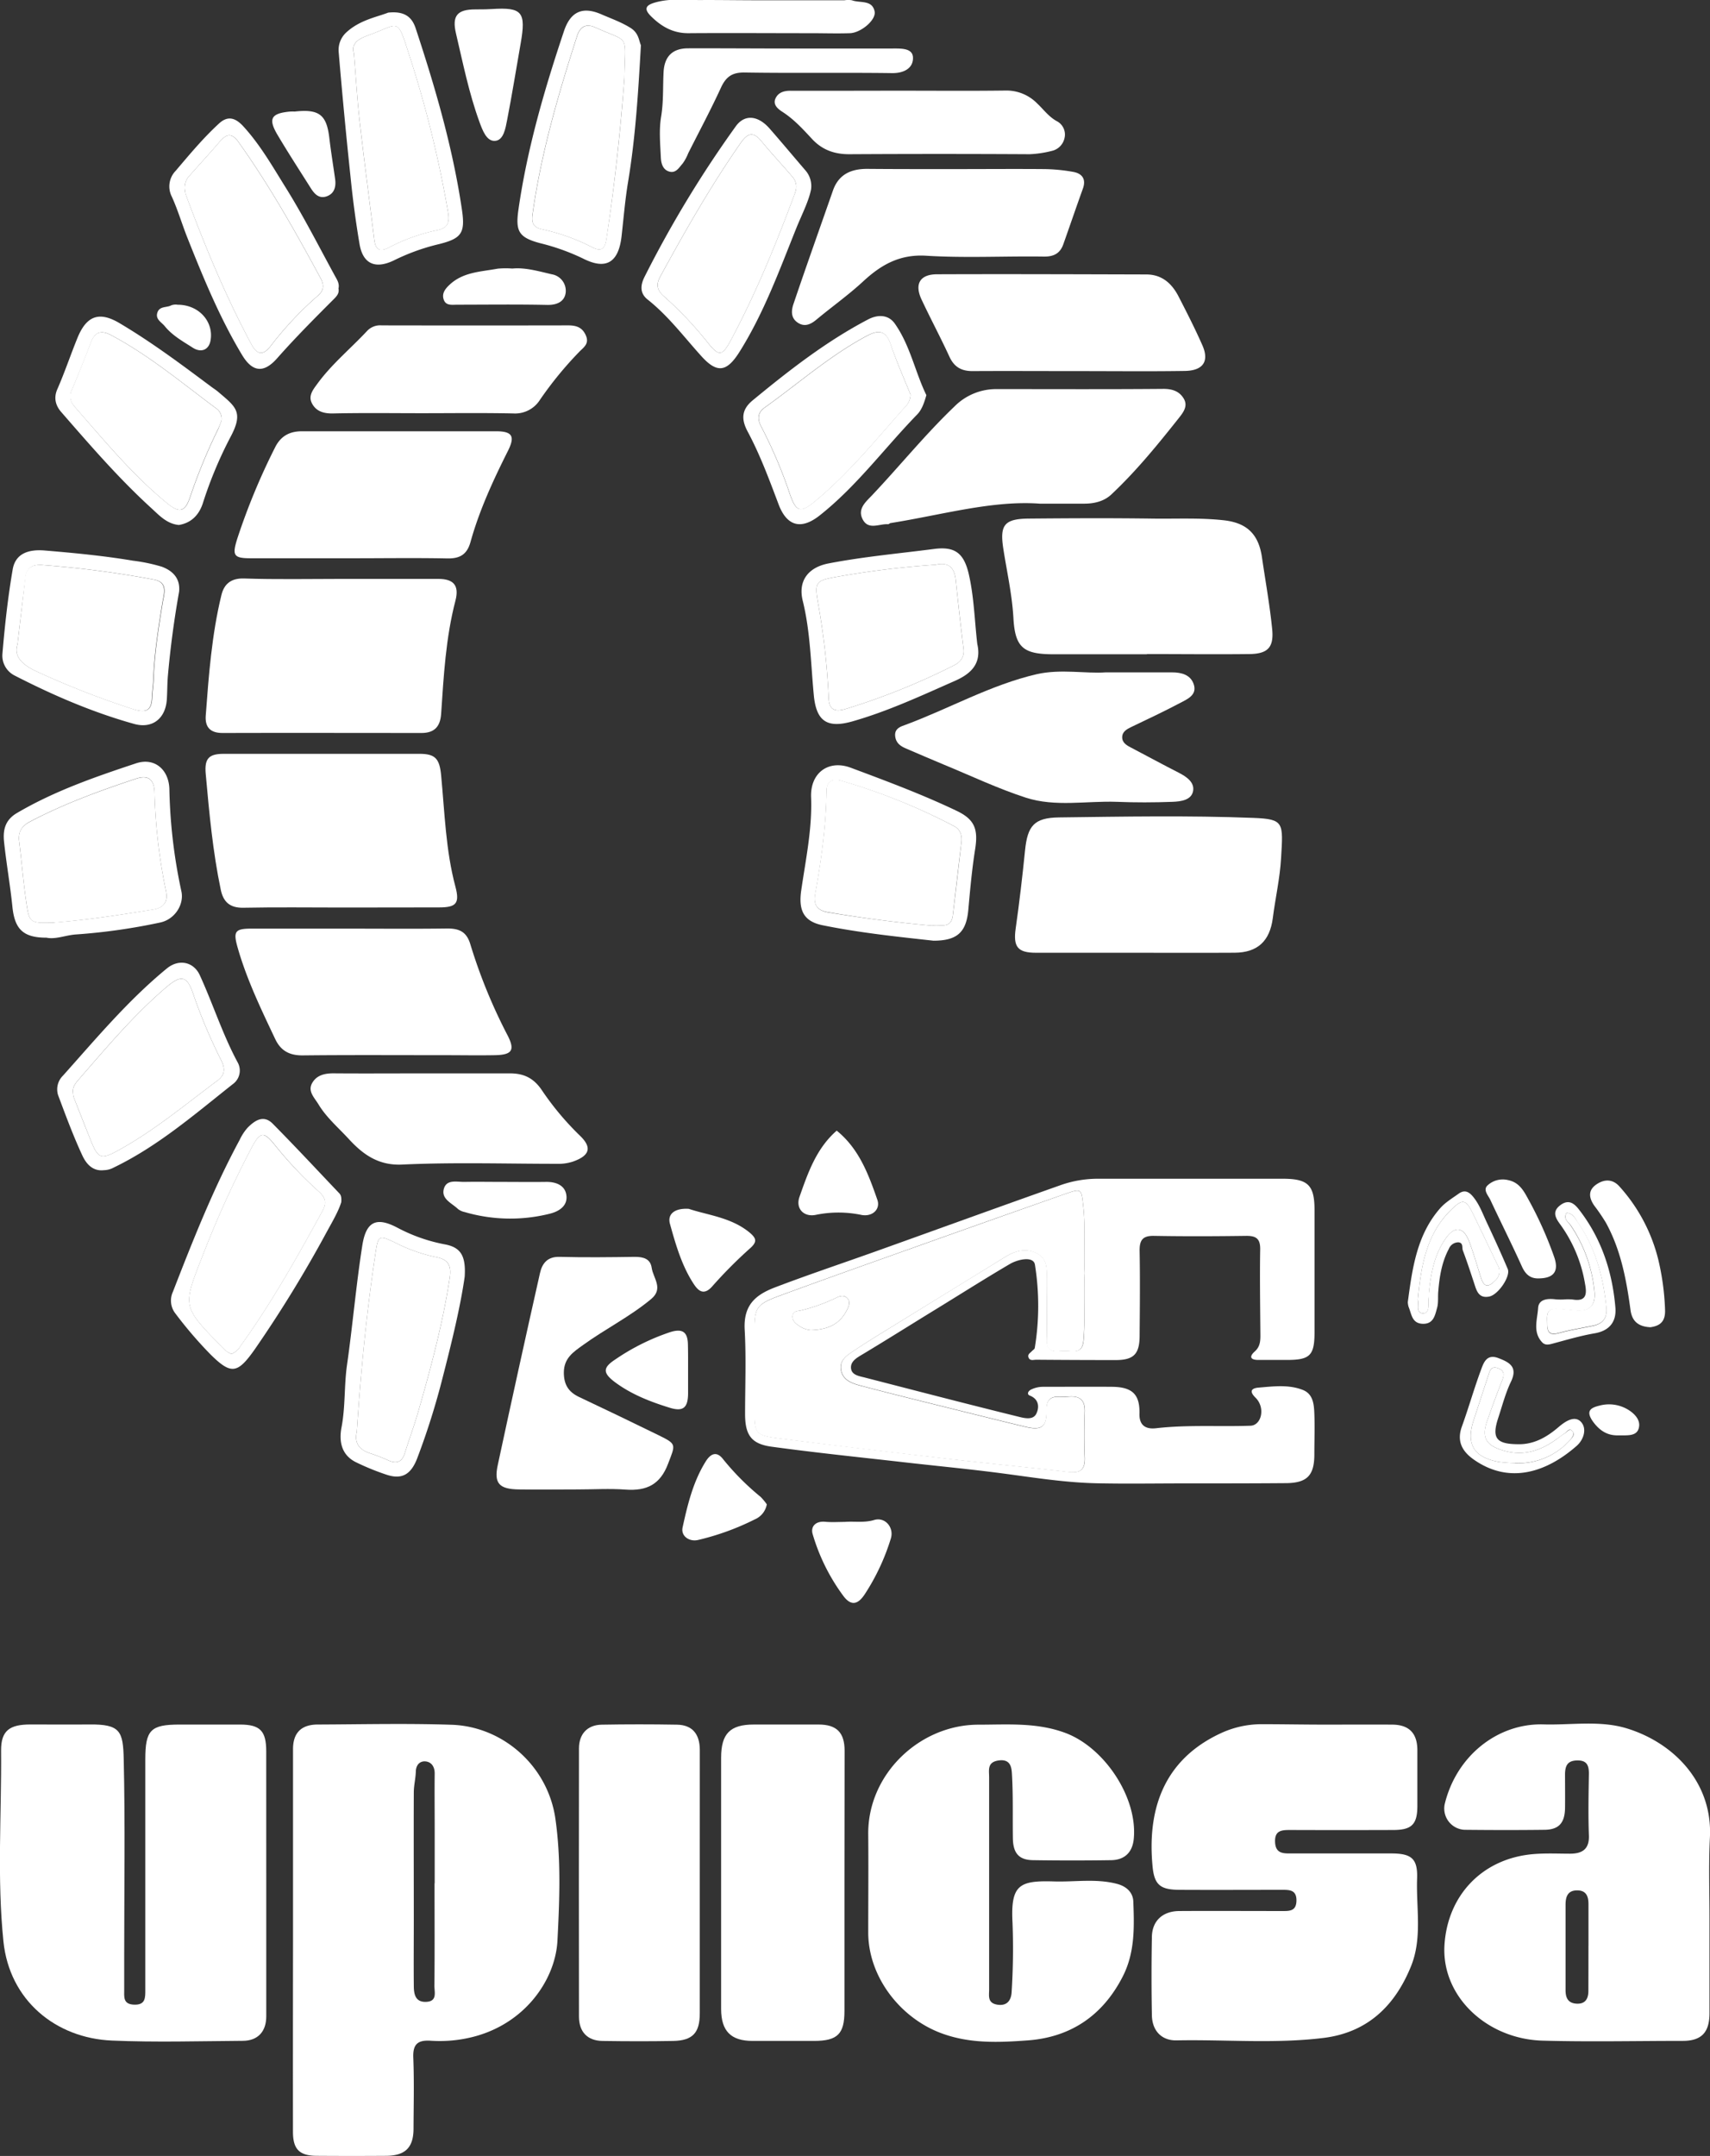 <svg id="Capa_1" data-name="Capa 1" xmlns="http://www.w3.org/2000/svg" viewBox="0 0 567.34 715.06"><rect x="0" y="0" width="567.34" height="715.06" fill="#333333" stroke="none"/><defs><style>.cls-1{fill:#fff;}</style></defs><path class="cls-1" d="M794.05,828.57q0-31.73,0-63.45c0-5.35,2.7-8.13,8.17-8.15,14.82-.06,29.65-.41,44.46.08,17.07.57,32,13.76,34.44,31.32,1.89,13.39,1.35,26.9.66,40.27s-11.43,28.72-30.23,32.43a44.7,44.7,0,0,1-11.79.78c-4.29-.29-6,1.11-5.81,5.61.31,7.81.11,15.65.08,23.48,0,6.31-2.7,9-9,9.08q-11.49.08-23,0c-5.89,0-8-2.19-8-8Q794,860.28,794.05,828.57Zm47-18.93v-18c0-6.16-.07-12.32,0-18.48,0-2.24-1.11-3.73-2.94-3.95s-3.25,1-3.32,3.35-.66,4.6-.67,6.89c-.06,14,0,28,0,42,0,7.33-.07,14.65,0,22,0,2.68.34,5.66,4.1,5.5s2.73-3.15,2.74-5.29C841.07,832.29,841,821,841,809.64Z" transform="translate(-696.83 -185)"/><path class="cls-1" d="M785.17,809.31q0,22.23,0,44.46c0,5-2.76,8.07-7.75,8.11-14.49.1-29,.53-43.45-.09-18.64-.79-34-13.32-36-32.89-2.16-21-.61-42.17-.78-63.25-.05-6.72,2.87-8.7,9.77-8.7,6.49,0,13,.06,19.48,0,10.35-.12,11.23,2.26,11.44,11.58.5,21.47.16,43,.16,64.44,0,4,0,8,0,12,0,2.32-.41,4.76,3.23,4.91,3.87.16,3.77-2.3,3.77-4.91q0-38.22,0-76.43c0-9.78,1.77-11.56,11.42-11.56,6.66,0,13.32,0,20,0s8.7,2.1,8.7,8.89Q785.19,787.59,785.17,809.31Z" transform="translate(-696.83 -185)"/><path class="cls-1" d="M1136.62,757c7.33,0,14.66-.05,22,0,5.7,0,8.44,2.84,8.46,8.46,0,6.16,0,12.33,0,18.49s-1.89,8-8,8q-17,.06-34,0c-2.84,0-5.38,0-5.21,4s2.93,3.77,5.58,3.78c11,0,22,0,33,0,6.78,0,8.78,1.8,8.54,8.37-.34,9.69,1.78,19.65-2,29-5.3,13.11-14.4,22-29,23.81-16.22,2-32.52.5-48.78.82-5,.1-8.11-3.21-8.21-8.31q-.24-13,0-26c.08-5.32,3.57-8.56,9.08-8.59,11.33-.07,22.65,0,34,0,2.44,0,4.78.14,4.88-3.34.1-3.77-2.37-3.7-5-3.69-11.16,0-22.32.06-33.48,0-6.45,0-8.63-1.4-9.24-7.62-1.77-18.11,3-35.46,23.1-44.54a32.18,32.18,0,0,1,12.83-2.78C1122.29,756.86,1129.45,757,1136.62,757Z" transform="translate(-696.83 -185)"/><path class="cls-1" d="M1264,821.25c0,10.49,0,21,0,31.47,0,6.4-2.68,9.17-8.87,9.18-15.49,0-31,.35-46.45-.08-18.55-.51-33.61-14.68-32.61-31.64,1-16.57,12.59-28.85,29.59-30.24,4-.33,8-.14,12-.13s6.51-1.37,6.33-6.09c-.26-6.82-.11-13.65,0-20.48,0-2.73-.68-4.43-3.92-4.36s-3.93,1.83-4,4.42c0,3.83.05,7.66,0,11.49-.11,4.87-2.1,7.05-6.81,7.1-8.82.11-17.65.09-26.47,0a7.07,7.07,0,0,1-6.65-8.47c3.86-16.08,17.61-26.93,32.79-26.49,9.25.27,18.73-1.42,27.7,1.34,15.43,4.75,28.37,17.8,27.52,36C1263.69,803.25,1264,812.26,1264,821.25Zm-40.2,9.17h.05c0-4.64,0-9.29,0-13.93,0-2.69-.86-4.58-3.91-4.51s-3.69,2.21-3.69,4.75c0,9.45,0,18.91,0,28.36,0,2.51.81,4.23,3.47,4.45,2.94.24,4.1-1.45,4.1-4.19Q1223.84,837.88,1223.84,830.42Z" transform="translate(-696.83 -185)"/><path class="cls-1" d="M1025,809.94c0,11.66,0,23.31,0,35,0,2-.59,4.4,2.7,4.94,3.55.58,4.66-1.84,4.77-4.22a228,228,0,0,0,.29-22.94c-.66-12.62,2.24-14.06,13.79-13.71,6.92.21,13.88-1,20.77.78,3.26.82,5.41,2.88,5.52,5.9.31,8.52.58,17-3.61,25.05-6.72,13-17.45,20-31.52,21-9.57.7-19.29,1.14-28.82-2.48-13.62-5.18-24-18.79-24-33.34,0-10.82.1-21.65,0-32.47-.24-20,17.06-36.43,36.56-36.43,9.68,0,19.37-.8,28.85,2.74,13,4.84,24.06,21.5,22.68,35.2-.44,4.38-3,6.91-7.43,7q-13,.2-26,0c-4.64-.07-6.59-2.29-6.67-7.24-.11-7,.11-14-.29-21-.12-2.18-.25-5.43-4.45-4.83-3.88.56-3.13,3.23-3.14,5.6C1025,786.3,1025,798.12,1025,809.94Z" transform="translate(-696.83 -185)"/><path class="cls-1" d="M1089.52,677c-9.66,0-19.32.17-29-.05-11.52-.26-22.88-2.26-34.29-3.68-9.79-1.22-19.62-2.16-29.42-3.28-14.69-1.67-29.4-3.17-44-5.17-6.74-.92-8.76-3.9-8.78-10.79,0-9.33.39-18.68-.13-28-.46-8.19,3.62-11.56,9.94-14,11.24-4.29,22.66-8.09,34-12.15,20.2-7.23,40.38-14.56,60.6-21.71a37.22,37.22,0,0,1,12.5-2.22c20.48,0,41,0,61.45,0,8.44,0,10.57,2.12,10.57,10.41,0,13.49,0,27,0,40.47,0,7.75-1.5,9.22-9.15,9.22h-9.49c-2.66,0-3.11-1.1-1.19-2.81,1.72-1.53,1.88-3.34,1.87-5.38-.07-9.49-.23-19-.07-28.47.06-3.64-1.42-4.54-4.75-4.49-10.16.14-20.32.18-30.48,0-3.86-.08-4.83,1.51-4.77,5.06.17,9.32.08,18.65,0,28,0,6.1-1.93,8.11-7.84,8.13q-13.24,0-26.48-.11c-.87,0-2.11.49-2.56-.8-.34-1,.56-1.44,1.09-2,.33-.37.93-.69,1-1.09a86.18,86.18,0,0,0,.06-27.62c-.45-2.93-5.6-1.83-8.3-.25-8.27,4.85-16.37,10-24.53,15s-16,9.94-24.06,14.79c-1.9,1.14-4.13,2.28-4.15,4.46,0,2.63,2.7,2.92,4.73,3.45,16.73,4.31,33.46,8.67,50.23,12.8,2.06.51,5.22,1.5,6.45-.68,1-1.83,1.29-4.87-2.1-6.18-1-.4-.63-1.52.62-2.07a9.05,9.05,0,0,1,3.79-.83c7.66,0,15.32-.06,23,0,6.55.09,9.15,2.45,9,8.87-.13,4.39,2.6,5.21,5.52,4.87,10.43-1.2,20.88-.47,31.31-.83,3.66-.13,5.06-6,1.64-9.34-2.85-2.82,0-3.21,1-3.3,4.91-.41,10-1.09,14.71.76,3.45,1.35,3.72,4.78,3.84,7.89.17,4.49,0,9,0,13.49,0,7-2.42,9.5-9.46,9.54C1112.17,677,1100.84,677,1089.52,677Zm-32.79-69.8c-.39-7.26.33-14.75-.5-22.23-.64-5.8-.5-5.92-6.22-3.91Q1024,590.17,998,599.46c-14.21,5.06-28.44,10.09-42.6,15.31-7.71,2.84-8.28,4-8.24,12.05,0,8.82,0,17.65,0,26.47,0,6.85.49,7.76,7.35,8.64,19.28,2.47,38.59,4.73,57.9,7,13,1.51,26.11,2.76,39.15,4.27,4,.46,5.37-1.07,5.2-5-.22-5-.18-10,0-15,.13-4-1.81-5.33-5.53-5-3.2.32-7.29-1.36-7.18,4.65.11,5.53-1.7,6.62-7.18,5.3-7.1-1.71-14.19-3.47-21.28-5.23-10.95-2.73-21.92-5.39-32.83-8.27-2.84-.75-6.11-1.67-6.83-5.1-.76-3.63,2.27-5.27,4.72-6.91,3.86-2.58,7.84-5,11.79-7.44q18.87-11.64,37.77-23.25c3.45-2.14,7.06-3.21,10.82-1.2,3.57,1.91,3.11,5.52,3.11,8.85,0,6.49.12,13,0,19.48-.08,3.05,1.06,4.3,4,4.06a24.16,24.16,0,0,1,4,0c2.87.24,4-.73,4.23-3.87C1056.94,622,1056.37,614.69,1056.73,607.16Z" transform="translate(-696.83 -185)"/><path class="cls-1" d="M977,809.07V852c0,7.6-2.3,9.88-10,9.91q-10.23,0-20.47,0c-7.17,0-10.43-3.23-10.45-10.58,0-17.8,0-35.61,0-53.41,0-10,0-20,0-29.95,0-8,3-11,10.88-11,7.15,0,14.31,0,21.46,0,6,0,8.63,2.67,8.63,8.69Q977,787.36,977,809.07Z" transform="translate(-696.83 -185)"/><path class="cls-1" d="M929,809.78q0,21.48,0,43c0,6.46-2.37,9-8.8,9.14-7.82.14-15.65.12-23.48,0-5-.08-7.79-3-7.8-8.1q-.06-44.46,0-88.92c0-4.81,2.8-7.79,7.51-7.88q12.48-.22,25,0c5,.08,7.56,3,7.58,8.34C929,780.14,929,795,929,809.78Z" transform="translate(-696.83 -185)"/><path class="cls-1" d="M810.55,486c-11,0-22-.15-32.94.07-4.45.09-6.67-1.86-7.53-5.95-2.66-12.7-3.84-25.6-5-38.5-.45-5.08,1.07-6.6,6-6.6H836c5.25,0,6.65,1.61,7.18,7.07,1.19,12.39,1.51,24.88,4.75,37,1.49,5.59.21,6.87-5.45,6.87Q826.53,486,810.55,486Z" transform="translate(-696.83 -185)"/><path class="cls-1" d="M810.22,377c10.66,0,21.33,0,32,0,5.15,0,7,2.19,5.73,7.17-3.23,12.33-3.91,25-4.76,37.59-.29,4.24-2.24,6.36-6.54,6.35-22,0-44-.07-66,0-4.21,0-5.82-2.07-5.56-5.75,1-13.43,2-26.87,5.2-40,.88-3.62,3.14-5.61,7.43-5.5C788.56,377.23,799.39,377,810.22,377Z" transform="translate(-696.83 -185)"/><path class="cls-1" d="M1077.38,402h-31c-10,0-12.77-2.18-13.32-12-.44-7.77-2.15-15.29-3.34-22.91-1.22-7.86.19-10,8.34-10.09,13.66-.12,27.32-.19,41,0,7.93.12,15.83-.32,23.81.56s11.58,4.94,12.65,12.28c1.16,7.95,2.6,15.87,3.39,23.85.6,6.08-1.51,8.17-7.56,8.24-11.32.13-22.65,0-34,0A.08.08,0,0,0,1077.38,402Z" transform="translate(-696.83 -185)"/><path class="cls-1" d="M1073,501h-32.47c-6.1,0-7.58-2-6.72-8.05,1.23-8.61,2.23-17.26,3.11-25.92.82-8.11,3-10.82,11.28-10.92,21.48-.27,43-.67,64.43.16,10.32.4,9.92,1.56,9.23,13.4-.39,6.68-1.91,13.28-2.76,19.94-1,7.48-5,11.33-12.64,11.38C1095.27,501.06,1084.11,501,1073,501Z" transform="translate(-696.83 -185)"/><path class="cls-1" d="M813,370.16c-11,0-22,0-33,0-5.65,0-6.17-.94-4.5-6.34A216.69,216.69,0,0,1,788,333.58c1.87-3.88,4.79-5.54,9-5.54,21.47,0,42.95,0,64.42,0,5.43,0,6.34,1.7,3.94,6.49-4.9,9.76-9.48,19.66-12.42,30.21-1.16,4.18-3.53,5.6-7.91,5.47C834.32,370,823.66,370.17,813,370.16Z" transform="translate(-696.83 -185)"/><path class="cls-1" d="M812.82,493c10.82,0,21.64.1,32.45-.05,4,0,6.39,1.14,7.61,5.24a176.84,176.84,0,0,0,12.35,30.2c2.52,4.91,1.54,6.47-4.2,6.58-5.49.1-11,0-16.47,0-15.81,0-31.62-.1-47.43.07-4.36,0-7.18-1.59-9-5.44-4.66-9.85-9.4-19.65-12.42-30.19-1.57-5.49-1-6.42,4.67-6.42Q796.6,493,812.82,493Z" transform="translate(-696.83 -185)"/><path class="cls-1" d="M1041.79,352.05c-15.69-1.15-32.43,3.72-49.43,6.43-.31,0-.61.41-.9.39-2.91-.21-6.56,2.11-8.46-1.71-1.71-3.45,1.11-5.72,3.16-7.89,9.19-9.72,17.61-20.15,27.3-29.41a19.47,19.47,0,0,1,14-5.81c18.47,0,36.94.09,55.41-.07,3,0,5.29.84,6.71,3.24s-.08,4.46-1.51,6.27c-7.06,8.89-14.21,17.71-22.51,25.5-2.46,2.31-5.69,3.05-9,3.06Z" transform="translate(-696.83 -185)"/><path class="cls-1" d="M1063.66,408c8.36,0,15.19,0,22,0,3.22,0,6.22.83,7.24,4,1.15,3.52-2.12,4.88-4.51,6.14-5.31,2.8-10.74,5.37-16.16,7.95-1.57.75-3.09,1.6-3.08,3.46s1.57,2.71,3.09,3.49c5.2,2.71,10.34,5.54,15.57,8.19,2.64,1.34,5.37,3.2,4.87,6.09-.54,3.09-4.13,3.52-6.85,3.62-6.15.23-12.33.25-18.48,0-10.07-.36-20.4,1.78-30.17-1.38-9.26-3-18.13-7.22-27.16-10.94-4.21-1.74-8.38-3.57-12.57-5.35-1.9-.81-3.4-1.82-3.63-4.19-.25-2.59,2.14-3.2,3.35-3.65,14.63-5.42,28.35-13.29,43.65-16.83C1048.8,406.8,1057.07,408.48,1063.66,408Z" transform="translate(-696.83 -185)"/><path class="cls-1" d="M1014.61,241.08c9.5,0,19-.08,28.49,0a58.59,58.59,0,0,1,9.8.93c2.95.54,4.36,2.37,3.2,5.58-2.21,6.13-4.31,12.3-6.49,18.44-1.07,3-3.14,4.12-6.46,4.07-13-.19-26,.52-39-.28-8.83-.55-15,3-21,8.56-4.92,4.54-10.42,8.44-15.57,12.73-2,1.65-4,2.36-6.17.84-2.38-1.64-2-4.26-1.24-6.37,4.22-12.49,8.66-24.9,13-37.35,1.9-5.42,6-7.23,11.41-7.22C994.61,241.1,1004.61,241.08,1014.61,241.08Z" transform="translate(-696.83 -185)"/><path class="cls-1" d="M1054.48,308.08c-11.66,0-23.31-.07-35,0-3.72,0-6.09-1.37-7.67-4.81-2.93-6.38-6.26-12.58-9.24-18.94-2.4-5.13-.53-8.34,5.12-8.36,23.15-.09,46.29,0,69.44.06,5.22,0,8.5,3,10.72,7.3,2.75,5.35,5.49,10.71,7.91,16.21,2.33,5.29.25,8.39-5.83,8.49-11.82.18-23.64.05-35.47.05A.08.08,0,0,1,1054.48,308.08Z" transform="translate(-696.83 -185)"/><path class="cls-1" d="M888.46,679c-6.49,0-13,.1-19.48,0s-8.34-1.95-7-8.12q6.84-31.84,14-63.62c.73-3.24,2.47-5.51,6.51-5.4,8.32.22,16.65.12,25,0,2.8,0,5.13.63,5.56,3.66.49,3.39,4,6.82-.15,10.3-7,5.84-15.23,9.94-22.6,15.26-3.21,2.31-6.39,4.34-6.4,9.15,0,4,1.55,6.46,5.06,8.11q13.23,6.24,26.38,12.68c6.11,3,5.6,3,3.12,9.51-2.62,6.91-7.15,9-14,8.53C899.13,678.66,893.78,679,888.46,679Z" transform="translate(-696.83 -185)"/><path class="cls-1" d="M837.54,541c9.48,0,19,0,28.43,0,4.54,0,7.82,1.45,10.6,5.53a94.64,94.64,0,0,0,12.61,15.08c4.21,4,3.29,6.71-2.29,8.66a15.37,15.37,0,0,1-5.3.73c-17.12,0-34.27-.55-51.36.25-8.08.38-13.23-3.63-17.74-8.54-3.38-3.69-7.32-7-10-11.44-1.39-2.27-3.6-4.31-2.12-7s4.21-3.31,7.25-3.28C817.6,541.07,827.57,541,837.54,541Z" transform="translate(-696.83 -185)"/><path class="cls-1" d="M836.78,322.05c-9.81,0-19.63-.14-29.44.08-3.18.07-5.7-.73-7.06-3.45-1.26-2.54.53-4.58,2-6.61,4.75-6.44,10.93-11.5,16.34-17.3a5.93,5.93,0,0,1,4.85-1.85q30.94.06,61.88,0c2.77,0,4.75.7,5.89,3.42s-.79,3.87-2.22,5.34A122.15,122.15,0,0,0,876,317.57a9.74,9.74,0,0,1-8.77,4.56C857.08,321.91,846.93,322.05,836.78,322.05Z" transform="translate(-696.83 -185)"/><path class="cls-1" d="M995.49,215.08c11.65,0,23.29.1,34.94-.05a14.29,14.29,0,0,1,10.56,4.33c2.13,2,3.85,4.45,6.62,5.91a5,5,0,0,1,2.4,5.54,5.56,5.56,0,0,1-4.33,4.27,35.53,35.53,0,0,1-7.25,1.07q-29.94-.17-59.89,0c-4.85,0-8.9-1.41-12.29-5.05-3-3.24-6-6.54-9.83-9-1.43-.93-3.27-2.35-2.29-4.46.88-1.91,2.68-2.56,5-2.54C971.2,215.14,983.34,215.08,995.49,215.08Z" transform="translate(-696.83 -185)"/><path class="cls-1" d="M959.49,201.09h33.44c2.8,0,6.71-.19,6.81,3,.11,3.43-2.87,5.21-6.94,5.16-16.3-.22-32.61.06-48.9-.2-4.16-.07-6.2,1.42-7.86,5-3.39,7.38-7.23,14.55-10.89,21.81a14.82,14.82,0,0,1-1.85,3.4c-1.16,1.29-2.19,3.27-4.41,2.65s-2.72-2.83-2.81-4.72c-.2-4.48-.64-9.08.09-13.45.83-5,.56-9.89.82-14.83.27-5.11,2.88-7.85,8.06-7.88C936.54,201,948,201.09,959.49,201.09Z" transform="translate(-696.83 -185)"/><path class="cls-1" d="M909.47,200c-.88,15.61-1.8,30.52-4.25,45.28-1,6-1.49,12.06-2.17,18.09-1,8.75-5.17,11.25-12.78,7.38A72.4,72.4,0,0,0,876,265.65c-7.09-1.9-8.19-3.95-7.16-11.15,2.91-20.27,8.62-39.82,15.1-59.17,2.18-6.52,6.19-8.29,12.41-5.58,3.26,1.42,6.6,2.58,9.7,4.52C908.79,196,908.78,198.47,909.47,200ZM904,210.85c.21-15,2-11.48-9.6-16.73-3.15-1.43-5.12-.33-6.12,2.8-6.25,19.44-12,39-14.8,59.31-.35,2.54.29,4.17,3,4.76a67.13,67.13,0,0,1,16.81,6c2.85,1.48,4.19.69,4.68-2.52C900.86,245.92,902.78,227.25,904,210.85Z" transform="translate(-696.83 -185)"/><path class="cls-1" d="M825.61,189.19c6.1-.68,8.12,2.13,9.15,5.26,6.5,19.67,12.29,39.55,15.33,60.1,1.18,8-.21,9.66-8.4,11.61a69.68,69.68,0,0,0-14.14,5.19c-6.18,3-10.31,1.2-11.43-5.39-1.26-7.42-2.25-14.9-3-22.39q-2.18-20.56-3.91-41.18a7.87,7.87,0,0,1,2.51-6.63C816.19,191.61,822,190.62,825.61,189.19Zm-11.37,13.43c.68,8.16,1.11,15.46,1.93,22.72,1.48,13,3.22,26,4.81,39,.4,3.25,1.59,4.42,4.9,2.73a60.65,60.65,0,0,1,15.86-5.7c3.63-.71,4.32-2.49,3.74-6a371.78,371.78,0,0,0-13.17-53c-3.77-11.79-3.15-9.33-12.72-5.87C816.3,197.68,813.23,199,814.24,202.62Z" transform="translate(-696.83 -185)"/><path class="cls-1" d="M851,608.46c-1.39,9.77-4.24,21.53-7.26,33.24a243.53,243.53,0,0,1-8.5,27c-2.12,5.48-5.2,7.18-10.53,5.29a81.55,81.55,0,0,1-9.91-4.08c-4.74-2.42-5.54-6.93-4.66-11.52,1.31-6.85.84-13.8,1.82-20.67,1.88-13.15,3-26.41,5.06-39.54,1.25-8.15,4.71-9.7,11.79-5.92a55.29,55.29,0,0,0,15.63,5.46C849.57,598.69,851.46,601.36,851,608.46Zm-35.79,51.42c-.88,3.68.75,6,4.58,7.19a58,58,0,0,1,6,2.35c2.7,1.15,4.44.45,5.34-2.43,1.43-4.58,3.11-9.1,4.44-13.71,4.23-14.64,8.18-29.35,10.47-44.46.6-4-.37-6.15-4.71-6.91a53.41,53.41,0,0,1-13.52-4.83c-5.13-2.44-5.5-2.36-6.34,3.16C818.49,619.93,816.55,639.74,815.21,659.88Z" transform="translate(-696.83 -185)"/><path class="cls-1" d="M965.92,247.81c-.75,3.87-3,8.22-4.84,12.73-5.63,14-10.81,28.29-18.91,41.18-4.22,6.7-7.42,7.17-12.62,1.43-5.82-6.43-11-13.38-17.89-18.83-2.69-2.15-2.3-4.93-.94-7.59A371.7,371.7,0,0,1,941,226.82c2.94-4,7.34-3.54,11.16.81,4,4.56,7.88,9.22,11.84,13.82A7.89,7.89,0,0,1,965.92,247.81Zm-5.19.78a5,5,0,0,0-1.15-5.13c-3.34-3.92-6.88-7.68-10.15-11.66-2.72-3.31-4.61-2.63-6.84.58-9.89,14.2-18.44,29.19-26.71,44.35-1.43,2.62-1.1,4.47,1.18,6.51a120.3,120.3,0,0,1,14.41,15.18c3.87,4.9,4.93,4.85,7.9-.71,8.3-15.53,14.93-31.8,21.07-48.27C960.68,248.83,960.86,248.19,960.73,248.59Z" transform="translate(-696.83 -185)"/><path class="cls-1" d="M809.13,280.68c.31,1.51-.5,2.48-1.48,3.46-6.43,6.43-12.84,12.86-18.87,19.69-4.45,5.05-8.21,4.61-11.65-1.12-7.39-12.28-12.82-25.53-18.11-38.81-1.8-4.52-3.17-9.24-5.18-13.66a7.42,7.42,0,0,1,1.26-8.57c4.59-5.4,9.13-10.87,14.37-15.68,3-2.8,5.55-1.81,8,.82,5.66,6.14,9.77,13.39,14.14,20.39,5.83,9.35,10.84,19.21,16.12,28.9C808.45,277.49,809.56,278.88,809.13,280.68Zm-50.89-32.21c-.11-.51,0,.33.25,1.1,6.31,17,13.19,33.67,21.76,49.63,1.89,3.53,3.87,3.77,6.33.64a114.44,114.44,0,0,1,15.68-16.73c2-1.68,2.19-3.48,1-5.73-8.38-15.51-17-30.85-27.27-45.24-2.22-3.12-4-2.81-6.22-.19-3.25,3.79-6.64,7.45-9.94,11.2A5.71,5.71,0,0,0,758.24,248.47Z" transform="translate(-696.83 -185)"/><path class="cls-1" d="M756.25,381.25q-2.47,13.83-3.71,27.81c-.23,2.64-.19,5.27-.36,7.9-.4,6.31-4.76,9.84-10.86,8.14-13.82-3.86-27-9.55-39.7-16.08a7.38,7.38,0,0,1-4-7c.79-9.42,1.82-18.85,3.42-28.16.9-5.23,5.15-6.73,10.6-6.28,9.83.82,19.64,1.76,29.37,3.39a56.49,56.49,0,0,1,9.53,2C754.18,374.33,756.69,376.87,756.25,381.25Zm-53.62,17.48c-1.31,3.92,1.54,6.83,6.68,9.11a290.16,290.16,0,0,0,32,12.45c3.72,1.15,5.83.56,6-3.72.08-2.15.43-4.3.5-6.45.3-8.49,1.64-16.84,3-25.21.46-2.82,2-6.75-2.83-7.67a331.79,331.79,0,0,0-37-4.83c-2.84-.22-5.3.47-5.68,4.07C704.47,383.25,703.64,390,702.63,398.73Z" transform="translate(-696.83 -185)"/><path class="cls-1" d="M810.06,583.7c-.92,3-2.9,6.39-4.78,9.81a415.72,415.72,0,0,1-23.91,39c-5.75,8.15-7.82,8.52-14.74,1.67a136.86,136.86,0,0,1-11.54-13.45,6.93,6.93,0,0,1-.92-7.22c6.66-17.14,13.42-34.25,22.18-50.46A16.87,16.87,0,0,1,779,559c2.38-2.38,5.27-4.38,8.31-1.31,7.46,7.54,14.68,15.3,22,23C809.94,581.3,810.18,582,810.06,583.7Zm-36.43,50.36a6,6,0,0,0,3-2.67c10.23-14.16,18.73-29.37,27.12-44.65,1.41-2.57,1.24-4.39-1.09-6.48A128.92,128.92,0,0,1,788,564.71c-3.61-4.52-4.84-4.38-7.65.89a345.33,345.33,0,0,0-16.41,36.2c-6.5,16.53-6.53,16.52,5.9,29.3a24.7,24.7,0,0,0,2.15,2.07A8.66,8.66,0,0,0,773.63,634.06Z" transform="translate(-696.83 -185)"/><path class="cls-1" d="M712.24,496c-7.75,0-10.54-2.83-11.3-10.3-.73-7.16-2-14.27-2.76-21.44-.41-3.86.26-7.25,4.26-9.6,12.46-7.33,26-12,39.59-16.51,6.12-2,10.93,2.14,11,8.82a175.65,175.65,0,0,0,4,33.74c.91,4.42-2.31,9.32-7.16,10.28a199.05,199.05,0,0,1-27.7,3.93C718.66,495.13,715.35,496.65,712.24,496Zm2.64-5.05c10.18-.75,21.49-2.46,32.78-4.31,3.75-.62,5-2.73,4.18-6.36a183.87,183.87,0,0,1-3.75-32.56c-.14-4.5-2.35-5.72-6.06-4.49-12.09,4-24.06,8.38-35.38,14.34C704,459,702.81,461,703.18,464c.84,6.75,1.39,13.53,2.37,20.26C706.58,491.23,706.74,491.2,714.88,491Z" transform="translate(-696.83 -185)"/><path class="cls-1" d="M1006.54,497c-11.9-1.31-24.46-2.61-36.82-5.13-6.35-1.29-8-5.07-7.06-11.56,1.49-10.24,3.67-20.46,3.27-30.87-.31-8.17,5.83-12.55,13.16-9.81,11.89,4.44,23.76,8.86,35.2,14.33,5.93,2.84,7.12,6.09,6.07,12.7s-1.66,13.36-2.26,20.07C1017.43,494.14,1014.47,497,1006.54,497Zm-.44-5c2.47-.61,6.29,1.38,6.86-3.41,1-8.07,1.89-16.14,2.85-24.21.28-2.37-.38-4.32-2.56-5.45A201.59,201.59,0,0,0,976,444c-3.09-.88-4.9.17-4.94,3.51-.14,11.48-1.75,22.81-3.76,34.08-.62,3.47.67,5.38,4.15,6C982.87,489.48,994.36,491,1006.1,492Z" transform="translate(-696.83 -185)"/><path class="cls-1" d="M1021.07,398.58c1.52,6.57-2.17,9.93-7.43,12.25-11.17,4.92-22.23,10.08-34,13.43-8.48,2.41-12-.13-12.81-8.72-1-10.45-1.13-21-3.67-31.29-1.63-6.62,1.84-11.07,8.52-12.37,11.61-2.25,23.37-3.29,35.06-4.81,6.87-.89,9.83,1.34,11.47,8.16C1020,382.94,1020.17,390.84,1021.07,398.58Zm-13.78-26.27a299,299,0,0,0-33.08,4.05c-6.74,1.2-7.14,1.75-6,8.49a238.44,238.44,0,0,1,3.56,31.63c.14,4.07,2.15,4.7,5.6,3.67a227.27,227.27,0,0,0,35.89-14.43c2.23-1.11,3.59-2.8,3.25-5.57q-1.39-11.37-2.58-22.76C1013.51,373.24,1011.52,371.35,1007.29,372.31Z" transform="translate(-696.83 -185)"/><path class="cls-1" d="M1004.18,316.06c-.74,2.58-1.49,4.81-3.08,6.44-10.79,11.09-20,23.7-32.25,33.4-7,5.57-11.33,2.65-13.69-3.59-3.11-8.23-6.14-16.46-10.3-24.22-2.13-4-2.05-7.23,1.68-10.3,12.07-9.94,24.36-19.54,38.29-26.84,3.38-1.77,6.81-1.54,8.86,1.36C998.81,299.54,1000.44,308.41,1004.18,316.06Zm-5.26-.19c-2.12-5.29-4.63-10.9-6.62-16.69-1.6-4.64-4-4.85-7.91-2.78-12.26,6.53-22.61,15.73-33.83,23.73-2.48,1.77-2.51,3.92-1.12,6.51a156.7,156.7,0,0,1,9.5,22.42c2.06,5.84,3.54,6.1,8.33,2.14,11.08-9.18,20.11-20.3,29.6-31A6,6,0,0,0,998.92,315.87Z" transform="translate(-696.83 -185)"/><path class="cls-1" d="M756.18,359.12c-4-.36-6.58-3.25-9.11-5.56-10.76-9.81-20.28-20.82-29.83-31.79-1.79-2-2.76-4.56-1.4-7.66,2.48-5.65,4.43-11.52,6.77-17.23,3-7.21,7.2-8.66,13.86-4.71,10.64,6.3,20.53,13.69,30.42,21.08.78.58,1.62,1.1,2.35,1.73,5.78,4.95,8.56,6.62,4,15.08a136.46,136.46,0,0,0-9.16,22C762.79,355.85,760.26,358.45,756.18,359.12Zm14.14-34.6a4.11,4.11,0,0,0-1.56-3.93c-11.45-8.5-22.39-17.72-35.08-24.45-3.22-1.71-5.3-1.09-6.62,2.32-2,5.25-4.1,10.49-6.28,15.68a4.9,4.9,0,0,0,.68,5.56c9.83,11.25,19.31,22.83,31,32.34,4,3.24,5.81,2.73,7.5-2.26a183.35,183.35,0,0,1,9.27-22.47C769.68,326.28,770.05,325.18,770.32,324.52Z" transform="translate(-696.83 -185)"/><path class="cls-1" d="M731.3,573.11c-3.88.46-6-2.35-7.21-5-3-6.48-5.49-13.21-8-19.93a6.37,6.37,0,0,1,1.64-6.43c11-12.3,21.61-25,34.44-35.53,4.07-3.34,8.94-2.14,10.93,2.18,4.4,9.58,7.58,19.7,12.6,29a5.53,5.53,0,0,1-1.64,7.18c-12.65,10-24.85,20.6-39.54,27.68A7,7,0,0,1,731.3,573.11Zm-10.24-25.67a7,7,0,0,0,.22,1.47q2.61,6.71,5.28,13.38c2.9,7.32,3.57,7.56,10.28,3.82,11.49-6.43,21.57-14.85,32.08-22.67,2.69-2,2.63-4.1,1.24-6.9a174.8,174.8,0,0,1-9.25-21.95c-2-5.94-4-6.36-8.8-2.25-10.8,9.19-19.87,20-29.14,30.66C721.87,544.26,720.78,545.57,721.06,547.44Z" transform="translate(-696.83 -185)"/><path class="cls-1" d="M949,185.09h28a7.6,7.6,0,0,1,2.48,0c2.66,1,6.74-.25,7.53,3.71.56,2.82-4.55,7.09-8.19,7.21-4.32.14-8.66,0-13,0-13.49,0-27-.1-40.46,0-5.18.06-9.07-2.17-12.56-5.64-2.55-2.53-1.58-3.71,1.45-4.56,5.38-1.53,10.85-.67,16.28-.81C936.64,185,942.81,185.09,949,185.09Z" transform="translate(-696.83 -185)"/><path class="cls-1" d="M857.89,188.09,860,188c10.13-.64,11.43.93,9.55,11.55-1.48,8.37-2.81,16.77-4.44,25.11-.56,2.88-1.16,6.83-4,7.06s-4.18-3.46-5.23-6.33c-3.47-9.53-5.45-19.45-7.76-29.27-1.39-5.91.42-8,6.42-8Z" transform="translate(-696.83 -185)"/><path class="cls-1" d="M1244.38,625.2c-4-.2-6.08-2-6.58-5.69-1.35-10-3.21-20-8.18-29a64,64,0,0,0-3.83-5.62c-1.81-2.59-2.16-5.14.74-7.09,2.55-1.72,5.27-1.82,7.53.64A56.23,56.23,0,0,1,1247,602.73a83.47,83.47,0,0,1,2.25,16.52C1249.46,623.35,1247.57,624.76,1244.38,625.2Z" transform="translate(-696.83 -185)"/><path class="cls-1" d="M977.05,689.77c3.25-.27,6.5.36,9.81-.64,3.64-1.09,6.66,2.5,5.53,6.15a72.53,72.53,0,0,1-8.64,18.46c-2.08,3.16-4.39,4.3-7.18.49a65.13,65.13,0,0,1-10.12-20.42c-.74-2.52,1-4.37,4.12-4.09C972.72,689.93,974.89,689.77,977.05,689.77Z" transform="translate(-696.83 -185)"/><path class="cls-1" d="M925.12,639.5c0,2.49,0,5,0,7.48,0,4.77-1.47,6.33-6,4.95-6.52-2-12.93-4.49-18.45-8.65-3.92-3-3.79-4.73.34-7.42a73.11,73.11,0,0,1,18.22-9.05c4.1-1.27,5.79,0,5.84,4.23C925.14,633.85,925.12,636.67,925.12,639.5Z" transform="translate(-696.83 -185)"/><path class="cls-1" d="M974.43,560c7.42,6,10.54,14.48,13.49,22.94,1.09,3.15-1.67,5.73-5.34,5a37.43,37.43,0,0,0-15.13,0c-4,.79-6.71-2.16-5.38-5.94C964.88,574,967.67,565.89,974.43,560Z" transform="translate(-696.83 -185)"/><path class="cls-1" d="M925.34,585.93c6.4,2.14,14.21,2.84,20.35,8,2,1.74,2.41,2.88.19,4.92a152,152,0,0,0-12.67,12.71c-2.92,3.38-4.81,1.46-6.27-.79-3.92-6-5.93-13-7.83-19.84C918.2,587.7,920.63,585.64,925.34,585.93Z" transform="translate(-696.83 -185)"/><path class="cls-1" d="M951.24,683.94a6.71,6.71,0,0,1-4,5,85.45,85.45,0,0,1-18.76,6.81c-3,.71-5.81-1.31-5.18-4.16,1.66-7.58,3.5-15.23,7.71-21.93,1.47-2.35,3.5-3.6,5.73-.69a85.53,85.53,0,0,0,12.45,12.5A19.22,19.22,0,0,1,951.24,683.94Z" transform="translate(-696.83 -185)"/><path class="cls-1" d="M863.44,577c4.82,0,9.65.07,14.47,0,3.55-.07,6.61,1.24,6.87,4.79.23,3.16-2.38,5-5.62,5.78A53.92,53.92,0,0,1,851,587a5.43,5.43,0,0,1-2.21-1c-2.07-2-5.76-3.35-4.65-6.87,1-3.08,4.37-2.07,6.86-2.13C855.13,576.92,859.29,577,863.44,577Z" transform="translate(-696.83 -185)"/><path class="cls-1" d="M866.82,274.07c4.23-.42,8.65.88,13.11,1.91a5.56,5.56,0,0,1,4.6,5.89c-.28,3.05-2.75,4.33-6.14,4.26-10-.21-19.94-.08-29.9-.07-1.65,0-3.62.37-4.37-1.5-.85-2.09.33-3.7,1.92-5.17,4.52-4.2,10.37-4.25,15.89-5.28A29,29,0,0,1,866.82,274.07Z" transform="translate(-696.83 -185)"/><path class="cls-1" d="M1163.91,616.84c1.51-11.26,3-22.3,10.74-31.11,1.69-1.93,4-3.3,6.14-4.83,1.77-1.27,3.21-.83,4.64.85,2.18,2.56,3.26,5.66,4.64,8.6,2.41,5.14,4.78,10.3,7,15.54,1,2.41-3.14,8.53-6.12,9.13-3.68.74-4.27-2.12-5.11-4.65-1.18-3.56-2.34-7.13-3.67-10.63-.35-.93.25-2.59-1.54-2.7a3.42,3.42,0,0,0-3.11,2.18c-2.35,4.4-3.11,9.25-3.51,14.16-.15,1.81.09,3.72-.39,5.42-.68,2.43-1.18,5.38-4.77,5.26s-3.68-3.19-4.64-5.51A5.64,5.64,0,0,1,1163.91,616.84Zm3.32-.73c.53,1.29-.85,4.46,1.75,4.48,2.32,0,1.64-3.07,1.85-4.94.07-.66,0-1.33.09-2,.64-6.31,1.78-12.51,5.5-17.82,3-4.31,5.93-4,7.82.9,1.55,4,2.67,8.17,4,12.25,1,3,2.42,3,4.55.84a4.09,4.09,0,0,0,.87-5.32c-2.75-5.65-5.4-11.36-8.17-17-2.39-4.89-3.44-5-7.46-1C1170,594.55,1168.29,605,1167.23,616.11Z" transform="translate(-696.83 -185)"/><path class="cls-1" d="M1200.32,664c5.42.16,9.73-2.36,13.66-5.73,2.23-1.91,5.29-3.88,7.36-1.7s1,5.89-1.43,8c-9.64,8.45-22,13-34.09,4.54-3.78-2.65-5.75-6-4-10.89,2.22-6.13,4-12.44,6.25-18.55.9-2.4,1.83-5.77,5.84-4.25,3.61,1.37,6.61,2.88,4.23,7.83-1.82,3.79-2.89,7.95-4.22,12C1191.72,661.91,1193.2,663.93,1200.32,664Zm-.86,6.3a22.94,22.94,0,0,0,18.26-7.68c.81-.88,1.82-1.87.75-3s-1.73.32-2.49.78c-1,.61-1.89,1.36-2.83,2-5.39,3.92-11.22,5.67-17.82,3.62-5.54-1.72-7-4.33-5.11-9.69q2.37-6.81,5-13.52c.73-1.86.74-3.23-1.34-4-2.42-.92-2.79.95-3.31,2.53-1.62,4.89-3.2,9.78-4.81,14.67-2.6,7.92,0,12.28,8.22,13.84A49.76,49.76,0,0,0,1199.46,670.26Z" transform="translate(-696.83 -185)"/><path class="cls-1" d="M1207.62,609c-3,.17-4.65-1.26-5.88-4-3.34-7.4-7-14.65-10.43-22-.71-1.53-2.59-3.36-.9-4.88a7.41,7.41,0,0,1,6.72-1.73c3.84.76,5.31,3.72,6.81,6.45a125.8,125.8,0,0,1,8.51,19C1214.09,606.51,1212.46,608.87,1207.62,609Z" transform="translate(-696.83 -185)"/><path class="cls-1" d="M794.6,222c8.14-.91,10.59,1.08,11.49,8.73.54,4.54,1.27,9.06,1.92,13.59.36,2.53-.19,4.83-2.71,5.77s-4.08-.67-5.31-2.61c-3.72-5.89-7.52-11.73-11.07-17.72-3.19-5.38-2.17-7.16,4.07-7.75A14.51,14.51,0,0,1,794.6,222Z" transform="translate(-696.83 -185)"/><path class="cls-1" d="M1215.58,616a17.53,17.53,0,0,1,3,0c4.73.81,4.75-2,4.11-5.29a46.45,46.45,0,0,0-8.21-19.61c-1.47-2-2.86-4.2,0-6.36s4.72-.52,6.3,1.53c7.39,9.53,11,20.56,12,32.42.38,4.56-1.84,7.67-6.89,8.53-4.79.82-9.49,2.24-14.21,3.49-1.22.32-2.31.44-3.2-.51-3.21-3.41-1.57-7.62-1.34-11.36.18-3,3.23-3.23,5.9-2.88A20.68,20.68,0,0,0,1215.58,616Zm1-28.72c-1.22,2,.6,3,1.43,4.3a47,47,0,0,1,7.8,21.75c.47,4.81-1.57,6.75-6.39,6.33-2-.17-4-.42-5.93-.53-4-.21-3.33,2.57-3.34,5.1,0,3,1.13,3.71,4,2.91,3.66-1,7.44-1.59,11.17-2.37,3.28-.68,4.8-2.65,4.46-6-1-10.2-3.62-19.87-9.54-28.41C1219.37,589,1218.59,587.39,1216.6,587.26Z" transform="translate(-696.83 -185)"/><path class="cls-1" d="M755.78,286.07c7.11,0,12,5.69,10.9,11.86-.53,3.08-3.07,4.21-5.92,2.38-3.28-2.11-6.74-4-9.28-7.14-1.11-1.35-3.16-2.28-2.43-4.5s3.05-1.57,4.57-2.39A4.22,4.22,0,0,1,755.78,286.07Z" transform="translate(-696.83 -185)"/><path class="cls-1" d="M1233.48,661.07c-3,0-5.57-1.16-8-4.39-3-4.06-.42-4.89,2.33-5.56a12.18,12.18,0,0,1,8.58,1.08c2.3,1.23,4.72,3.42,4.23,6.09C1240.07,661.56,1236.68,661,1233.48,661.07Z" transform="translate(-696.83 -185)"/><path class="cls-1" d="M1056.73,607.16c-.36,7.53.21,14.84-.42,22.17-.27,3.14-1.36,4.11-4.23,3.87a25.31,25.31,0,0,0-4,0c-3,.24-4.13-1-4-4.06.17-6.49,0-13,0-19.48,0-3.33.46-6.94-3.11-8.85-3.76-2-7.36-.94-10.82,1.2-12.57,7.78-25.18,15.49-37.77,23.25-4,2.44-7.93,4.86-11.79,7.44-2.46,1.64-5.48,3.29-4.72,6.91.72,3.43,4,4.35,6.83,5.1,10.91,2.87,21.88,5.54,32.83,8.27,7.09,1.76,14.18,3.53,21.28,5.23,5.48,1.32,7.28.23,7.18-5.3-.11-6,4-4.32,7.18-4.65,3.72-.38,5.66.92,5.53,5-.16,5-.2,10,0,15,.17,3.9-1.19,5.43-5.2,5-13-1.51-26.11-2.76-39.15-4.27-19.31-2.23-38.62-4.49-57.9-7-6.86-.88-7.35-1.79-7.35-8.64,0-8.82,0-17.65,0-26.47,0-8.08.54-9.21,8.24-12.05,14.16-5.22,28.38-10.25,42.6-15.31q26-9.27,52.06-18.44c5.72-2,5.58-1.89,6.22,3.91C1057.06,592.42,1056.34,599.9,1056.73,607.16Zm-90.91,19c6.33-.14,9.93-2.44,12.09-6.84.54-1.11,1.19-2.52.06-3.74s-2.46-.75-3.65-.17a58.28,58.28,0,0,1-11.65,4.19c-1.17.29-2.84.14-2.87,2.09,0,1.56,1.1,2.34,2.2,3.08A7.75,7.75,0,0,0,965.82,626.16Z" transform="translate(-696.83 -185)"/><path class="cls-1" d="M904,210.85c-1.24,16.4-3.16,35.07-6,53.65-.49,3.21-1.83,4-4.68,2.52a67.13,67.13,0,0,0-16.81-6c-2.73-.59-3.37-2.22-3-4.76,2.81-20.3,8.55-39.87,14.8-59.31,1-3.12,3-4.23,6.12-2.8C906,199.37,904.24,195.85,904,210.85Z" transform="translate(-696.83 -185)"/><path class="cls-1" d="M814.24,202.62c-1-3.61,2.06-4.94,5.36-6.14,9.57-3.46,8.95-5.93,12.72,5.87a371.78,371.78,0,0,1,13.17,53.05c.58,3.53-.11,5.3-3.74,6a60.52,60.52,0,0,0-15.86,5.7c-3.32,1.69-4.51.52-4.9-2.73-1.59-13-3.33-26-4.81-39C815.34,218.08,814.92,210.78,814.24,202.62Z" transform="translate(-696.83 -185)"/><path class="cls-1" d="M815.21,659.88c1.33-20.15,3.27-40,6.26-59.65.84-5.52,1.21-5.6,6.34-3.16a53,53,0,0,0,13.52,4.83c4.34.76,5.31,3,4.71,6.91-2.29,15.11-6.25,29.82-10.47,44.46-1.33,4.61-3,9.13-4.44,13.71-.9,2.88-2.64,3.58-5.34,2.43a60.29,60.29,0,0,0-6-2.35C816,665.93,814.33,663.56,815.21,659.88Z" transform="translate(-696.83 -185)"/><path class="cls-1" d="M960.73,248.59c.13-.4-.05.24-.28.86-6.14,16.48-12.78,32.74-21.07,48.27-3,5.56-4,5.61-7.9.71a121.71,121.71,0,0,0-14.41-15.18c-2.28-2-2.61-3.89-1.18-6.51,8.27-15.17,16.82-30.16,26.71-44.35,2.23-3.21,4.12-3.89,6.84-.58,3.27,4,6.8,7.74,10.15,11.66A5,5,0,0,1,960.73,248.59Z" transform="translate(-696.83 -185)"/><path class="cls-1" d="M758.24,248.47a5.73,5.73,0,0,1,1.57-5.32c3.3-3.74,6.69-7.41,9.94-11.2,2.24-2.62,4-2.92,6.22.19,10.25,14.38,18.89,29.73,27.27,45.24,1.21,2.25,1,4.05-1,5.73a114.44,114.44,0,0,0-15.68,16.73c-2.47,3.12-4.44,2.89-6.33-.64-8.57-16-15.45-32.68-21.76-49.63C758.2,248.81,758.13,248,758.24,248.47Z" transform="translate(-696.83 -185)"/><path class="cls-1" d="M702.63,398.73c1-8.72,1.85-15.48,2.56-22.25.38-3.6,2.84-4.29,5.68-4.07a332.09,332.09,0,0,1,37,4.83c4.81.92,3.28,4.85,2.83,7.67-1.35,8.37-2.69,16.72-3,25.21-.07,2.15-.42,4.3-.5,6.45-.16,4.28-2.26,4.87-6,3.72a290.16,290.16,0,0,1-31.95-12.45C704.16,405.55,701.31,402.64,702.63,398.73Z" transform="translate(-696.83 -185)"/><path class="cls-1" d="M773.63,634.06a9.2,9.2,0,0,1-1.67-.88,26.27,26.27,0,0,1-2.15-2.07c-12.43-12.79-12.4-12.78-5.9-29.3a343.48,343.48,0,0,1,16.41-36.2c2.81-5.27,4-5.41,7.65-.89a128.88,128.88,0,0,0,14.72,15.55c2.32,2.09,2.5,3.9,1.09,6.48-8.39,15.28-16.89,30.49-27.12,44.65A6.08,6.08,0,0,1,773.63,634.06Z" transform="translate(-696.83 -185)"/><path class="cls-1" d="M714.88,491c-8.14.24-8.3.26-9.32-6.71-1-6.72-1.53-13.51-2.37-20.26-.38-3.05.77-5,3.47-6.42,11.32-6,23.29-10.32,35.38-14.34,3.71-1.23,5.92,0,6.06,4.49a184.7,184.7,0,0,0,3.75,32.56c.77,3.63-.43,5.74-4.18,6.36C736.37,488.5,725.06,490.21,714.88,491Z" transform="translate(-696.83 -185)"/><path class="cls-1" d="M1006.1,492c-11.73-1-23.23-2.52-34.68-4.48-3.48-.59-4.77-2.5-4.15-6,2-11.27,3.62-22.6,3.76-34.08,0-3.34,1.85-4.39,4.94-3.51a200.9,200.9,0,0,1,37.27,15c2.18,1.12,2.85,3.08,2.56,5.45-1,8.07-1.89,16.14-2.85,24.21C1012.38,493.38,1008.57,491.39,1006.1,492Z" transform="translate(-696.83 -185)"/><path class="cls-1" d="M1007.29,372.31c4.23-1,6.22.93,6.64,5.08q1.17,11.39,2.58,22.76c.34,2.78-1,4.46-3.25,5.57a226.88,226.88,0,0,1-35.89,14.43c-3.45,1-5.46.4-5.6-3.67a238.44,238.44,0,0,0-3.56-31.63c-1.14-6.74-.75-7.29,6-8.49A299,299,0,0,1,1007.29,372.31Z" transform="translate(-696.83 -185)"/><path class="cls-1" d="M998.92,315.87a6.06,6.06,0,0,1-2,4.35c-9.49,10.69-18.52,21.81-29.6,31-4.79,4-6.27,3.7-8.33-2.14a156.7,156.7,0,0,0-9.5-22.42c-1.4-2.59-1.37-4.74,1.12-6.51,11.21-8,21.57-17.2,33.83-23.73,3.9-2.08,6.31-1.87,7.91,2.78C994.29,305,996.8,310.59,998.92,315.87Z" transform="translate(-696.83 -185)"/><path class="cls-1" d="M770.32,324.52c-.27.65-.63,1.75-1.14,2.78a184,184,0,0,0-9.27,22.47c-1.69,5-3.53,5.5-7.5,2.26-11.64-9.51-21.12-21.09-31-32.34a4.86,4.86,0,0,1-.68-5.56c2.18-5.19,4.24-10.44,6.28-15.68,1.33-3.42,3.4-4,6.62-2.32,12.69,6.73,23.63,15.95,35.08,24.45A4.16,4.16,0,0,1,770.32,324.52Z" transform="translate(-696.83 -185)"/><path class="cls-1" d="M721.06,547.44c-.27-1.87.82-3.18,1.91-4.43,9.27-10.64,18.34-21.48,29.14-30.66,4.83-4.11,6.81-3.7,8.8,2.25a174.8,174.8,0,0,0,9.25,21.95c1.39,2.8,1.45,4.9-1.24,6.9-10.51,7.82-20.59,16.24-32.08,22.67-6.7,3.75-7.38,3.5-10.28-3.82q-2.65-6.69-5.28-13.38A6.08,6.08,0,0,1,721.06,547.44Z" transform="translate(-696.83 -185)"/><path class="cls-1" d="M1167.23,616.11c1.06-11.13,2.74-21.57,10.82-29.62,4-4,5.07-3.87,7.46,1,2.76,5.65,5.42,11.35,8.17,17a4.09,4.09,0,0,1-.87,5.32c-2.13,2.13-3.56,2.16-4.55-.84-1.34-4.08-2.47-8.25-4-12.25-1.89-4.88-4.8-5.21-7.82-.9-3.72,5.31-4.86,11.51-5.5,17.82-.07.66,0,1.33-.09,2-.21,1.87.47,5-1.85,4.94C1166.38,620.57,1167.76,617.41,1167.23,616.11Z" transform="translate(-696.83 -185)"/><path class="cls-1" d="M1199.46,670.26a47.26,47.26,0,0,1-5.47-.41c-8.27-1.56-10.82-5.92-8.22-13.84,1.61-4.89,3.19-9.79,4.81-14.67.52-1.57.89-3.44,3.31-2.53,2.07.78,2.07,2.16,1.34,4q-2.65,6.7-5,13.52c-1.86,5.37-.43,8,5.11,9.69,6.61,2.05,12.43.29,17.82-3.62.94-.68,1.84-1.44,2.83-2,.76-.46,1.54-1.77,2.49-.78s0,2.1-.75,3A22.9,22.9,0,0,1,1199.46,670.26Z" transform="translate(-696.83 -185)"/><path class="cls-1" d="M1216.6,587.26c2,.13,2.77,1.75,3.66,3,5.92,8.54,8.52,18.21,9.54,28.41.34,3.39-1.18,5.36-4.46,6-3.73.78-7.51,1.36-11.17,2.37-2.87.8-4,.09-4-2.91,0-2.53-.67-5.31,3.34-5.1,2,.1,4,.36,5.93.53,4.82.42,6.87-1.52,6.39-6.33a47.22,47.22,0,0,0-7.8-21.75C1217.2,590.31,1215.38,589.3,1216.6,587.26Z" transform="translate(-696.83 -185)"/><path class="cls-1" d="M965.82,626.16a7.91,7.91,0,0,1-3.83-1.39c-1.1-.75-2.22-1.52-2.2-3.08,0-2,1.7-1.8,2.87-2.09a58.06,58.06,0,0,0,11.65-4.19c1.19-.58,2.54-1,3.65.17s.49,2.63-.06,3.74C975.75,623.72,972.16,626,965.82,626.16Z" transform="translate(-696.83 -185)"/></svg>